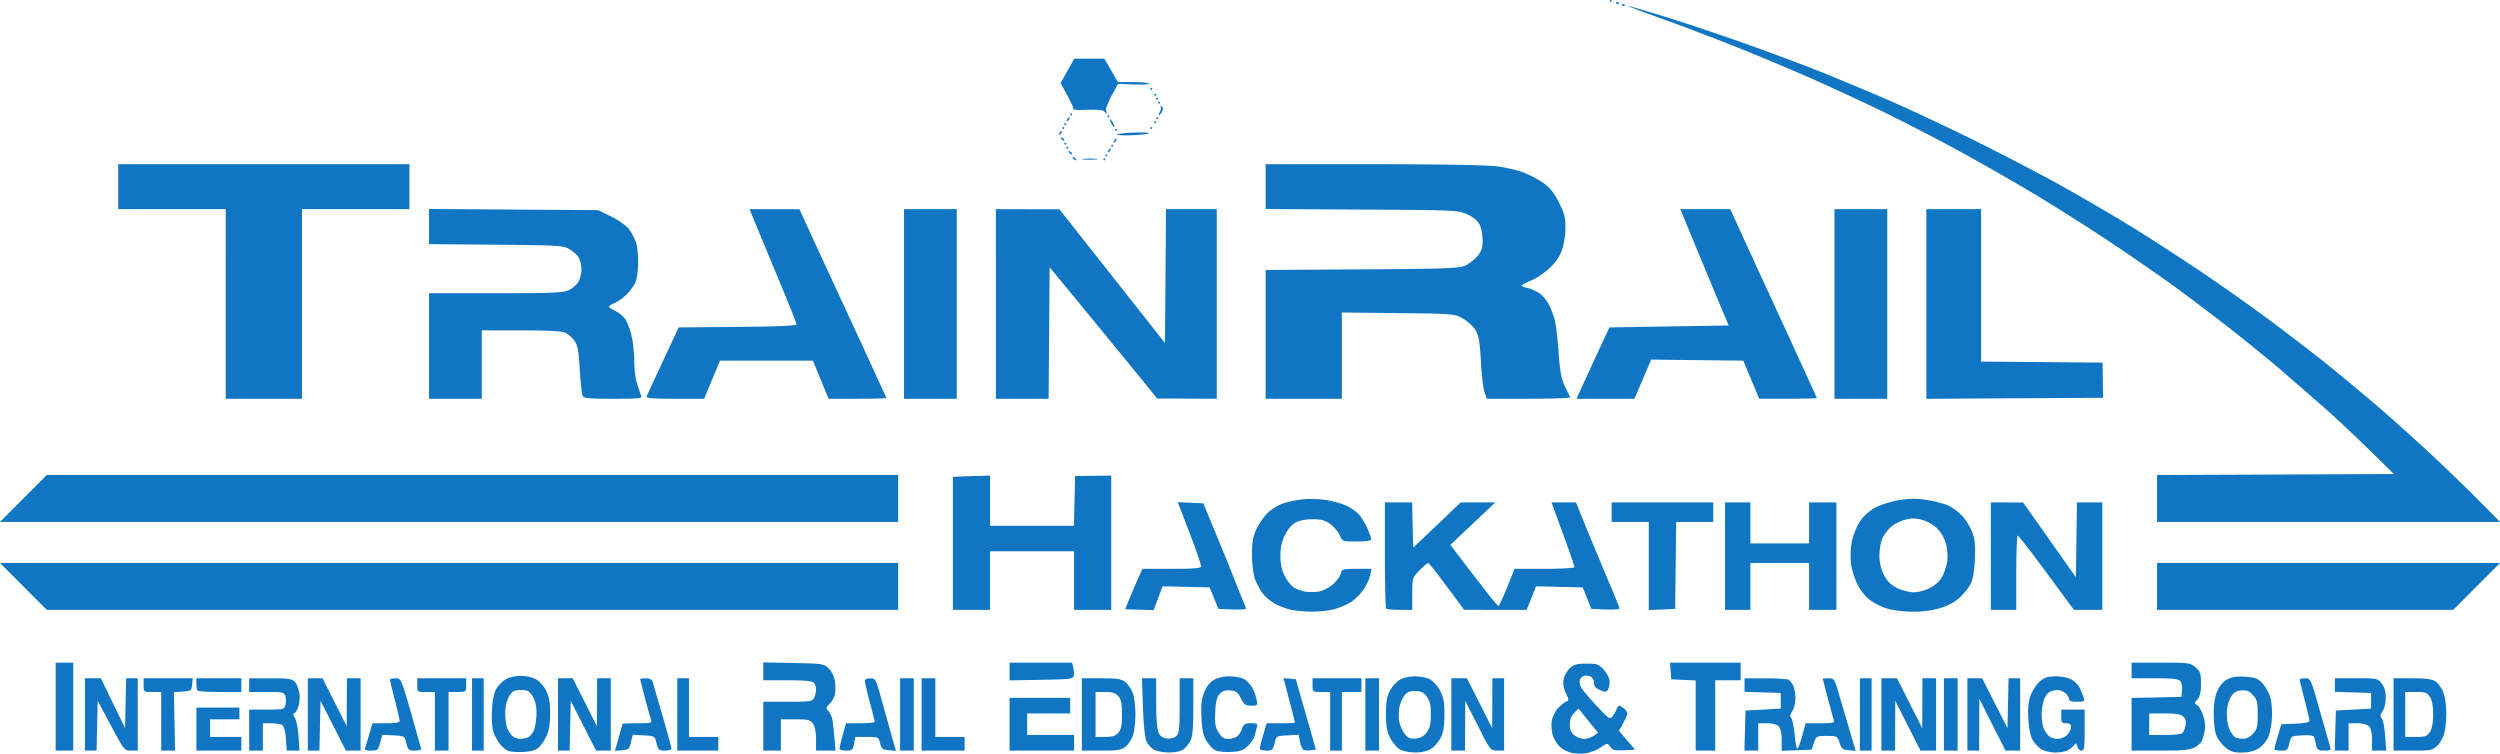 <svg xmlns="http://www.w3.org/2000/svg" width="1278.937" height="385.527" xmlns:v="https://vecta.io/nano"><path d="M810.969 385.397c-2.2.266-5.492.112-7.315-.343s-4.418-1.864-5.767-3.131-2.952-3.974-3.564-6.016c-.622-2.077-.803-5.364-.41-7.46.387-2.061 1.912-4.956 3.389-6.433s3.335-2.902 4.127-3.166c1.219-.406 1.165-1.063-.353-4.261-1.182-2.492-1.587-4.886-1.186-7.023.335-1.784 1.763-4.327 3.174-5.653 2.122-1.994 3.601-2.41 8.567-2.41 5.514 0 6.238.265 8.919 3.266 1.733 1.94 2.912 4.376 2.903 6-.008 1.504-.417 3.369-.908 4.144-.745 1.177-1.403 1.198-3.985.129-2.205-.913-3.092-1.949-3.092-3.61 0-1.281-.739-2.743-1.642-3.248s-2.437-.711-3.408-.457-1.972 1.252-2.225 2.217.043 2.663.658 3.772 4.167 5.296 7.895 9.304c6.413 6.894 6.856 7.185 8.223 5.385.795-1.046 1.712-2.69 2.039-3.652s.901-1.736 1.277-1.718 1.47.63 2.433 1.36 1.75 1.893 1.75 2.582-.964 2.969-2.142 5.065l-2.142 3.811 4.131 4.825 4.131 4.825-5.608.303c-4.713.255-5.836-.022-7.035-1.734-1.425-2.035-1.431-2.035-5.132.403-2.037 1.342-5.504 2.658-7.704 2.925zm-.612-7.397c1.467 0 3.678-.708 4.914-1.574l2.248-1.574-3.275-4.036-4.981-6.176-1.706-2.139-2.244 2.228c-1.509 1.498-2.244 3.424-2.244 5.879 0 2.608.66 4.185 2.311 5.522 1.271 1.029 3.511 1.871 4.977 1.871zm-542.676 6.68c-3.142.166-6.663-.107-7.824-.606s-3.048-2.098-4.193-3.553-2.611-4.252-3.259-6.215c-.685-2.075-.992-6.777-.734-11.233.285-4.923 1.092-8.762 2.256-10.733.997-1.688 3.147-3.857 4.777-4.82 1.715-1.013 4.987-1.751 7.765-1.751 2.87 0 6.056.742 7.922 1.844 1.716 1.014 4.011 3.683 5.1 5.931 1.437 2.968 1.973 6.123 1.957 11.522-.015 5.056-.609 8.714-1.859 11.434-1.01 2.2-2.817 4.873-4.016 5.939-1.492 1.328-3.978 2.034-7.891 2.241zm-1.575-6.68c1.372 0 3.317-.44 4.323-.979s2.326-2.406 2.934-4.149 1.103-5.466 1.101-8.271c-.002-3.319-.696-6.236-1.985-8.351-1.708-2.801-2.538-3.25-6.011-3.25s-4.303.449-6.011 3.25c-1.301 2.133-1.983 5.032-1.985 8.435-.002 2.852.409 6.269.913 7.595s1.661 3.155 2.571 4.065 2.778 1.655 4.149 1.655zm331.89 6.96c-2.765-.022-6.179-.666-7.586-1.431s-3.153-2.66-3.881-4.21c-.818-1.743-1.515-8.45-1.828-17.569l-.505-14.75h3.636 3.636l.015 12.75c.01 8.224.461 13.637 1.273 15.25.862 1.714 2.234 2.596 4.36 2.804 1.876.184 3.744-.338 4.727-1.321 1.345-1.345 1.625-4.029 1.625-15.554V347h3.5 3.5v14.55c0 10.952-.369 15.264-1.494 17.439-.822 1.589-2.497 3.592-3.722 4.45-1.328.93-4.259 1.545-7.256 1.521zm31.724-.286c-3.163.166-6.772-.215-8.019-.847s-3.245-2.729-4.438-4.66c-1.632-2.64-2.279-5.586-2.609-11.863-.333-6.351-.021-9.443 1.303-12.912 1.121-2.935 2.859-5.242 4.877-6.472 1.91-1.164 4.973-1.913 7.838-1.915 2.587-.002 5.86.524 7.275 1.168s3.402 2.557 4.416 4.25 2.117 4.541 2.45 6.328c.587 3.147.499 3.25-2.786 3.25-2.928 0-3.644-.514-5.225-3.75-1.541-3.153-2.397-3.797-5.383-4.049-2.612-.22-4.063.267-5.485 1.838-1.448 1.6-2.014 3.936-2.251 9.299-.259 5.841.059 7.761 1.72 10.412 1.442 2.301 2.791 3.25 4.618 3.25 1.419 0 3.404-.44 4.41-.979s2.303-2.338 2.882-4c.91-2.611 1.544-3.021 4.673-3.021 2.978 0 3.527.31 3.1 1.75-.286.962-.803 2.938-1.148 4.39s-1.942 3.898-3.546 5.436c-2.385 2.285-3.969 2.851-8.669 3.097zm94.249.282c-2.75-.02-6.235-.706-7.745-1.525s-3.737-3.388-4.951-5.71c-1.725-3.299-2.216-5.969-2.248-12.221-.03-5.926.455-9.003 1.871-11.868 1.052-2.127 3.298-4.713 4.992-5.746 1.88-1.147 4.949-1.88 7.88-1.882 2.64-.002 6.123.681 7.74 1.517s3.95 3.424 5.183 5.75c1.781 3.36 2.244 5.874 2.249 12.229.005 5.867-.502 9.031-1.903 11.868-1.05 2.127-3.296 4.713-4.99 5.746-1.963 1.197-4.894 1.865-8.08 1.842zm.265-7.153c2.505-.215 4.148-1.127 5.635-3.127 1.616-2.173 2.099-4.286 2.099-9.177 0-4.902-.481-6.998-2.108-9.177-1.664-2.229-2.904-2.823-5.892-2.823-2.881 0-4.234.602-5.668 2.523-1.036 1.388-2.152 4.175-2.48 6.194s-.304 5.225.052 7.125 1.588 4.649 2.736 6.109c1.677 2.131 2.786 2.595 5.624 2.351zm327.05 7.17c-2.374-.015-5.498-.76-6.943-1.657s-3.437-3.002-4.427-4.678c-1.159-1.963-1.961-5.827-2.252-10.86-.337-5.817-.018-8.95 1.249-12.267.936-2.45 3.053-5.593 4.706-6.983 2.333-1.963 4.117-2.528 7.978-2.528 2.735 0 6.293.683 7.906 1.517s3.559 2.747 4.324 4.25 1.703 3.746 2.084 4.983c.641 2.078.384 2.25-3.373 2.25-2.741 0-4.067-.439-4.067-1.345 0-.74-.823-2.09-1.829-3s-2.835-1.655-4.066-1.655-3.06.44-4.066.979-2.326 2.406-2.934 4.149-1.105 5.099-1.105 7.456.412 5.37.916 6.696 1.661 3.155 2.571 4.065 2.973 1.655 4.584 1.655 3.829-.9 4.929-2 2-2.9 2-4c0-1.467-.667-2-2.5-2-2.19 0-2.5-.433-2.5-3.5V363h6 6v10.5c0 8.941-.237 10.5-1.594 10.5-.877 0-1.846-.967-2.155-2.148-.476-1.821-.728-1.922-1.656-.663-.602.816-2.078 2.008-3.279 2.648s-4.126 1.151-6.5 1.137zm95.511.023c-4.166.003-5.799-.522-8.386-2.7-1.767-1.487-3.827-4.172-4.577-5.968-.764-1.83-1.354-6.685-1.342-11.047.015-5.472.586-9.024 1.921-11.966 1.19-2.62 3.11-4.81 5.138-5.859 2.341-1.211 4.898-1.555 9.227-1.242 5.176.374 6.369.859 8.791 3.569 1.541 1.725 3.324 5.066 3.963 7.425s.953 7.218.7 10.797-1.225 7.987-2.16 9.794-3.14 4.165-4.901 5.238c-2.083 1.27-5.009 1.953-8.375 1.956zm.749-7.075c1.551.048 3.541-.948 5-2.502 2.111-2.247 2.424-3.529 2.424-9.919 0-6.427-.307-7.665-2.469-9.967-1.913-2.036-3.253-2.561-5.951-2.331-2.739.234-3.897 1.01-5.424 3.634-1.244 2.138-1.942 5.201-1.942 8.523 0 2.853.73 6.598 1.622 8.323s2.194 3.366 2.893 3.648 2.43.547 3.847.59zM32.969 384h-4.5v-22.5V339h4.5 4.5v22.5V384zm13.47 0h-2.97v-18.5V347h4.071 4.071l6.179 12.75 6.179 12.75.28-12.75.28-12.75h2.97 2.97v18.5V384h-3.425c-3.363 0-3.546-.227-10.25-12.75l-6.825-12.75-.28 12.75-.28 12.75zm39.58 0h-3.55v-15-15h-4.5c-4.476 0-4.5-.019-4.5-3.5V347h12.563 12.563l-.313 3.25c-.298 3.088-.538 3.265-4.813 3.543l-4.5.293.3 14.957.3 14.957zm25.95 0h-11.5v-11-11h11 11v3 3h-7.5-7.5v4.5 4.5h8 8v3.5 3.5zm19 0h-3.5v-10.5V363h8.981c8.674 0 9.002-.083 9.59-2.428.335-1.335.313-3.36-.048-4.5-.601-1.892-1.432-2.072-9.59-2.072h-8.933v-3.5-3.5h10.845c9.429 0 11.072.251 12.585 1.922.957 1.057 1.985 3.749 2.284 5.981.305 2.277-.005 5.384-.706 7.078-.688 1.66-1.656 3.019-2.152 3.019s-.266 1.012.512 2.25 1.628 5.512 1.89 9.5l.476 7.25h-3.246-3.246l-.44-6.079c-.274-3.781-.981-6.422-1.87-6.985-.787-.498-3.343-.912-5.68-.921l-4.25-.015v7 7zm29.47 0h-2.97v-18.5V347h3.769 3.769l6.173 12.25 6.173 12.25.058-12.25.058-12.25h3.5 3.5v18.5V384l-3.75-.004-3.75-.004-6.5-12.746-6.5-12.746-.28 12.75-.28 12.75h-2.97zm29.384 0c-2.439 0-3.419-.395-3.097-1.25.259-.687 1.22-3.837 2.135-7l1.664-5.75h6.972c4.922 0 6.966-.368 6.952-1.25-.011-.687-1.127-5.525-2.48-10.75s-2.469-9.837-2.48-10.25 1.257-.75 2.819-.75c2.818 0 2.877.131 8.003 17.75l5.161 18.5c-.002.413-1.498.75-3.326.75-3.009 0-3.411-.355-4.25-3.75-.923-3.735-.949-3.751-6.625-4.048l-5.698-.298-1.09 4.048c-1.015 3.771-1.334 4.048-4.659 4.048zm36.146 0h-3.5v-15-15h-4.5c-4.476 0-4.5-.019-4.5-3.5V347h12.5 12.5v3.5c0 3.481-.024 3.5-4.5 3.5h-4.5v15 15zm18.5 0h-3v-18.5V347h3 3v18.5V384zm43.97 0h-2.97v-18.5V347h3.769 3.769l6.173 12.25 6.173 12.25.058-12.25.058-12.25h3.5 3.5v18.5V384H308.7h-3.769l-6.481-12.75-6.481-12.75-.28 12.75-.28 12.75zm29.802-.193l-3.664.307 1.946-6.804 1.946-7.057c0-.139 3.405-.253 7.567-.253 7.227 0 7.537-.094 6.902-2.095-.366-1.152-1.746-6.135-3.067-11.072l-2.402-9.405c0-.235 1.32-.428 2.933-.428 1.928 0 3.111.6 3.454 1.75l5.067 17.422c2.5 8.619 4.546 16.157 4.546 16.75S341.973 384 340.145 384c-3.009 0-3.411-.355-4.25-3.75-.921-3.729-.958-3.752-6.566-4.047l-5.64-.297-.892 3.797c-.812 3.455-1.222 3.824-4.556 4.104zm38.728.193h-10.5v-18.5V347h3 3v15 15h7.5 7.5v3.5 3.5zm38 0h-4.5v-12.5V359h12.465c11.3 0 12.562-.181 13.5-1.934.569-1.064 1.035-2.999 1.035-4.3s-.54-2.906-1.2-3.566c-.803-.803-5.267-1.2-13.5-1.2h-12.3v-4.57-4.57l15.48.32c15.138.313 15.537.378 18.075 2.918 1.609 1.611 2.803 4.152 3.144 6.69.302 2.251.257 5.256-.1 6.678s-1.574 3.511-2.705 4.642c-1.878 1.878-1.92 2.206-.486 3.79.863.954 1.778 3.055 2.033 4.669s.703 5.747.997 9.184l.533 6.25h-4.985-4.985v-5.777c0-3.611-.584-6.611-1.557-8-1.372-1.958-2.442-2.223-9-2.223h-7.443v8 8zm37.889 0c-1.864 0-3.389-.457-3.389-1.015s.749-3.708 1.664-7l1.664-5.985h7.336c4.035 0 7.335-.337 7.334-.75s-1.126-4.945-2.5-10.072-2.497-9.965-2.497-10.75c0-.894 1.037-1.428 2.771-1.428 2.689 0 2.866.348 5.977 11.75l5.174 18.557 1.968 6.807-3.638-.307c-3.166-.267-3.746-.728-4.474-3.557-.825-3.207-.915-3.25-6.763-3.25h-5.926l-.657 3.5c-.597 3.182-.964 3.5-4.045 3.5zm31.111 0h-3.5v-18.5V347h3.5 3.5v18.5V384zm18.5 0h-11v-18.5V347h3.5 3.5v15 15h7.5 7.5v3.5 3.5zm50.5 0h-16.5v-13.5V357h15.5 15.5v4 4h-11-11v5.5 5.5h12 12v4 4zm30.365 0h-9.865v-18.5V347h9.865c8.376 0 10.252.304 12.428 2.016 1.409 1.109 3.132 3.696 3.828 5.75s1.265 6.884 1.265 10.734-.569 8.68-1.265 10.734-2.418 4.641-3.828 5.75c-2.176 1.711-4.051 2.016-12.428 2.016zm1.98-7c3.656 0 5.313-.517 6.75-2.105 1.507-1.665 1.905-3.63 1.905-9.395s-.398-7.73-1.905-9.395c-1.437-1.588-3.094-2.105-6.75-2.105h-4.845v11.5V377zm82.479 7c-1.828 0-3.324-.469-3.324-1.043s.788-3.723 1.75-6.999l1.75-5.955 7.25-.001c3.987-.001 7.25-.166 7.25-.367s-1.321-5.402-2.937-11.559l-2.937-11.193 3.159.309 3.159.309 5.139 18 5.139 18-2.445.325c-1.345.179-3.026.102-3.735-.17s-1.596-2.127-1.97-4.123l-.681-3.628-5.696.298c-5.672.297-5.699.314-6.622 4.048-.839 3.395-1.241 3.75-4.25 3.75zm35.676 0h-3v-15-15h-4.5c-4.476 0-4.5-.019-4.5-3.5V347h12.5 12.5v3.5 3.5h-5-5v15 15zm18.5 0h-3.5v-18.5V347h3.5 3.5v18.5V384zm44 0h-3.5v-18.5V347h3.992 3.992l6.455 12.75 6.455 12.75.052-12.75.052-12.75h3 3v18.5V384h-3.492c-3.47 0-3.534-.083-9.948-12.75l-6.455-12.75-.052 12.75-.052 12.75zm126.5 0h-5v-17.952-17.952l-6.25-.298-6.25-.298-.308-4.25-.308-4.25h18.058 18.058v4.5 4.5h-6.5-6.5v18 18zm23.465 0h-3.535l.285-10.25.285-10.25 9-.5 9-.5v-4-4l-9.25-.288-9.25-.288v-3.462V347l10.75.015c5.913.008 11.245.346 11.85.75s1.618 1.718 2.25 2.919 1.15 4.139 1.15 6.527-.714 5.363-1.587 6.609c-1.147 1.637-1.292 2.621-.523 3.547.585.705 1.364 4.51 1.73 8.457s.985 7.176 1.375 7.176 1.5-2.925 2.467-6.5l1.759-6.5h7.456c6.639 0 7.397-.192 6.919-1.75-.296-.962-1.675-6.025-3.065-11.25l-2.53-9.75c-.001-.137 1.328-.25 2.955-.25 2.789 0 3.071.385 4.942 6.75l5.464 18.556 3.48 11.806-3.547-.306c-3.068-.264-3.699-.778-4.672-3.806-1.103-3.43-1.233-3.5-6.536-3.5-5.293 0-5.436.076-6.586 3.5l-1.175 3.5-7.664.292-7.664.292v-5.471c0-3.64-.526-5.996-1.571-7.042-.955-.955-3.307-1.571-6-1.571h-4.429v7 7zm58.535 0h-3v-18.5V347h3 3v18.5V384zm11.5 0h-3.5v-18.5V347h3.992 3.992l6.455 12.75 6.455 12.75.052-12.75.052-12.75h3.5 3.5v18.5V384h-3.992-3.992l-6.455-12.75-6.455-12.75-.052 12.75-.052 12.75zm32 0h-3.5v-18.5V347h3.5 3.5v18.5V384zm11.5 0h-3v-18.5V347h3.769 3.769l6.482 12.75 6.482 12.75.28-12.75.28-12.75h2.97 2.97v18.5V384h-3.767-3.767l-6.675-13.25-6.675-13.25-.058 13.25-.058 13.25h-3zm95.55 0h-14.55v-13.47-13.47l12.75-.28 12.75-.28.318-3.315c.175-1.823-.217-3.961-.872-4.75-.912-1.099-3.971-1.435-13.068-1.435h-11.878v-4-4h14.944c14.356 0 15.055.095 17.75 2.413 2.493 2.144 2.806 3.081 2.806 8.395 0 4.385-.487 6.519-1.823 7.996-1.663 1.838-1.68 2.094-.195 2.926.896.501 2.291 2.834 3.101 5.185.917 2.661 1.224 5.654.813 7.929-.363 2.011-1.063 4.438-1.557 5.395s-2.212 2.419-3.819 3.25c-2.212 1.144-6.449 1.51-17.47 1.51zm2.2-8.015c4.263-.008 8.306-.368 8.985-.8s1.508-2.151 1.842-3.821c.425-2.126.109-3.535-1.056-4.7-1.272-1.272-3.531-1.664-9.592-1.664h-7.929v5.5 5.5l7.75-.015zM1166.87 384c-1.87 0-3.395-.337-3.387-.75s.82-3.45 1.806-6.75l1.793-6 7.194-.294c4.801-.196 7.187-.695 7.174-1.5-.011-.663-1.127-5.481-2.48-10.706s-2.469-9.837-2.48-10.25 1.245-.75 2.791-.75c2.785 0 2.856.158 7.665 17.25l5.296 18.5c.3.85-.707 1.25-3.146 1.25-3.101 0-3.67-.373-4.19-2.75-.331-1.512-.784-3.335-1.007-4.05-.285-.917-2.093-1.212-6.133-1-5.719.3-5.73.307-6.611 4.05-.806 3.425-1.177 3.75-4.283 3.75zm31.064 0h-3.535l.285-10.25.285-10.25 9-.5 9-.5v-4-4l-9.25-.288-9.25-.288v-3.462V347h10.927c10.614 0 10.987.076 13 2.635 1.421 1.806 2.073 4.095 2.073 7.277 0 2.621-.691 5.629-1.587 6.908-1.222 1.745-1.321 2.586-.427 3.662.638.768 1.417 4.799 1.731 8.957l.572 7.56h-3.644-3.644v-5.429c0-3.602-.529-5.957-1.571-7-.956-.955-3.307-1.571-6-1.571h-4.429v7 7zm36.389 0h-9.854v-18.5V347h9.535c6.953 0 10.18.422 11.915 1.559 1.309.858 3.093 3.342 3.965 5.52.9 2.25 1.582 6.868 1.579 10.691 0 3.701-.489 8.472-1.081 10.602s-2.23 4.942-3.64 6.25c-2.34 2.169-3.43 2.377-12.419 2.377zm1.623-7c4.747 0 5.697-.335 7.125-2.515 1.102-1.681 1.648-4.66 1.648-8.985s-.546-7.303-1.648-8.985c-1.428-2.18-2.378-2.515-7.125-2.515h-5.477v11.5V377zm-1123.31-23c-5.958 0-11.133-.3-11.5-.667s-.667-1.942-.667-3.5V347h11.5 11.5v3.5 3.5zm420.071-6.225l-16.237.275v-4.525V339h15.981 15.981l.608 2.421c.334 1.331.45 3.244.256 4.25-.32 1.669-1.774 1.853-16.589 2.104zm138.331-34.875c-3.888-.055-8.763-.5-10.834-.988s-5.532-1.789-7.692-2.89-5.069-3.501-6.465-5.331-3.222-5.266-4.058-7.635c-.886-2.511-1.516-7.694-1.51-12.431.008-6.457.496-9.151 2.378-13.124 1.302-2.75 3.887-6.443 5.744-8.207s5.317-3.892 7.688-4.729 7.095-1.801 10.496-2.144c3.438-.346 9.046-.098 12.63.558 3.545.649 8.045 2.001 10 3.004s4.539 2.88 5.742 4.171 3.106 4.372 4.228 6.847 2.05 5.063 2.062 5.75c.016.889-2.109 1.25-7.357 1.25-7.288 0-7.394-.038-8.647-3.061-.697-1.683-2.801-4.23-4.675-5.66-2.724-2.077-4.55-2.607-9.103-2.64-3.478-.025-6.922.611-8.844 1.632-1.947 1.035-4.038 3.496-5.482 6.451-1.672 3.422-2.327 6.479-2.307 10.777.019 4.215.687 7.26 2.245 10.235 1.22 2.329 3.289 4.938 4.599 5.796s3.979 1.82 5.931 2.136 5.16.274 7.127-.095 5.095-2.004 6.95-3.633 3.654-4.082 3.998-5.451c.597-2.378.963-2.489 8.185-2.489h7.56l-.653 3.25c-.359 1.788-1.874 5.043-3.367 7.235s-4.232 5.009-6.088 6.259-5.633 2.945-8.394 3.765-8.201 1.446-12.088 1.39zm307.576.033c-4.205-.037-9.817-.651-12.472-1.365s-6.7-2.613-8.987-4.221c-2.653-1.864-5.158-4.902-6.915-8.385-1.515-3.004-3.034-7.956-3.376-11.006s-.097-8.07.544-11.156 2.484-7.603 4.096-10.037c1.79-2.702 4.811-5.449 7.759-7.053 2.655-1.445 8.109-3.169 12.119-3.832 5.585-.922 9.028-.934 14.709-.051 4.08.634 9.139 2.031 11.243 3.104s5.189 3.505 6.857 5.405 3.817 5.509 4.776 8.02c1.355 3.548 1.647 6.638 1.311 13.855-.282 6.061-1.02 10.402-2.122 12.492-.929 1.762-3.338 4.804-5.353 6.761-2.438 2.368-5.817 4.222-10.104 5.547-4.194 1.295-9.108 1.966-14.086 1.922zm.41-9.933c2.378 0 5.968-.972 8.461-2.29 2.765-1.462 5.037-3.653 6.287-6.061 1.076-2.074 2.17-5.661 2.431-7.971s-.063-6.193-.719-8.629c-.67-2.488-2.604-5.84-4.413-7.65-1.796-1.796-5.185-3.757-7.66-4.434-3.44-.94-5.453-.947-8.94-.03-2.475.65-5.793 2.393-7.373 3.873s-3.493 4.139-4.25 5.909-1.377 5.612-1.377 8.538c0 3.529.758 6.823 2.25 9.782 1.644 3.26 3.452 5.068 6.712 6.712 2.479 1.25 6.298 2.25 8.593 2.25zm-737.32 9H23.938l-11.969-12L0 288h229.734 229.734v12 12zm255.266 0h-9.5v-34-34l2.25-.151c1.238-.083 5.512-.24 9.5-.348l7.25-.197v12.848V269h21.47 21.47l.28-12.75.28-12.75 9.25-.094 9.25-.094v34.344V312h-9.5-9.5v-15-15h-21.5-21.5v15 15h-9.5zm85.931-.095l-7.288-.193 1.844-4.606a346.38 346.38 0 0 1 4.416-10.356l2.572-5.75h15.013c11.35 0 15.01-.305 15-1.25-.007-.687-1.751-5.975-3.876-11.75l-5.991-15.796-2.127-5.296 6.569.296 6.569.296 10.923 26.5 10.934 27.294c.006.437-3.186.662-7.093.5l-7.104-.294-2.206-5.5-2.206-5.5-12.057-.28-12.057-.28-2.273 6.079-2.273 6.079-7.288-.193zm133.235.095c-3.483 0-6.633-.3-7-.667s-.667-12.742-.667-27.5V257h6.968 6.968l.282 11.586.282 11.586 12.156-11.586L747.282 257l8.844.018 8.844.018-11.5 10.847-11.5 10.847 7.526 9.885 12 15.561c2.461 3.122 4.741 5.709 5.067 5.75s2.321-4.201 4.433-9.426l3.839-9.5h15.317c8.586 0 15.317-.402 15.317-.914 0-.503-2.645-8.153-5.878-17L793.714 257h6.246 6.246l5.779 14.25 11.131 26.694c2.944 6.844 5.352 12.826 5.352 13.294s-3.236.718-7.192.556l-7.192-.294-2.206-5.5-2.206-5.5-11.94-.279-11.94-.279-2.395 6.029-2.395 6.029-16.017-.017-16.017-.017-8.842-11.983c-4.863-6.591-9.159-11.983-9.547-11.983s-2.372 1.706-4.408 3.792c-3.662 3.75-3.703 3.883-3.703 12V312zm134.083-.204l-6.75.296v-22.546V267h-9.5-9.5v-5-5h26 26v5 5h-9.481-9.481l-.269 22.25-.269 22.25zm38.75.204h-6.5v-27.5V257h6.5 6.5v10.5V278h15 15v-10.5V257h7 7v27.5V312h-7-7v-12-12h-15-15v12 12zm136 0h-6.5v-27.5V257l8.25.029 8.25.029 13.5 19.116 13.5 19.116.272-19.145.272-19.145h6.478 6.478v27.5V312h-7.254-7.254l-13.996-18.992c-7.698-10.446-14.333-18.996-14.746-19s-.75 8.542-.75 18.992v19zm154.266 0h-75.766v-12-12h87.734 87.734l-11.969 12L1255 312zm-949.5-45H0l11.969-12 11.969-12h217.766 217.766v12 12zm961.467 0h-87.733v-11.992-11.992l60.591-.258 60.591-.258-11.841-11.626c-6.512-6.394-16.791-16.069-22.842-21.5l-23.5-20.453c-6.874-5.818-18.824-15.518-26.555-21.555s-19.881-15.222-27-20.412-21.849-15.395-32.733-22.679-29.259-18.905-40.835-25.826S1009 80.877 997.634 74.778s-28.09-14.655-37.165-19.013-23.925-11.219-33-15.246-25.589-10.992-36.698-15.478-28.884-11.262-39.5-15.057-18.893-6.919-18.393-6.942 9.041 2.475 18.979 5.551 28.205 9.195 40.591 13.596 29.271 10.693 37.521 13.98 23.55 9.643 34 14.124 30.925 14.051 45.5 21.265 34.825 17.761 45 23.437 25.475 14.579 34 19.785 24.275 15.333 35 22.504 27.375 18.89 37 26.042 23.125 17.52 30 23.039 18.373 15.078 25.551 21.241 19.328 17.052 27 24.197 18.892 17.988 24.932 24.094L1278.935 267zM134.969 204h-19.5v-48.5V107h-27.5-27.5V95.5 84h74.5 74.5v11.5V107h-27.5-27.5v48.5V204zm98 0h-13.5v-27-27h34.099c29.489 0 34.565-.221 37.544-1.635 1.895-.899 4.1-2.902 4.901-4.45s1.449-4.3 1.441-6.115-.572-4.4-1.252-5.745-2.811-3.37-4.735-4.5c-3.314-1.947-5.299-2.071-37.748-2.364l-34.25-.31v-8.989-8.989l43.274.299 43.274.299 6.721 3.31c3.828 1.885 7.74 4.684 9.088 6.5 1.302 1.754 2.879 4.719 3.505 6.589s1.138 6.497 1.138 10.282-.608 8.331-1.352 10.101-2.82 4.647-4.614 6.394-4.561 3.714-6.148 4.371-2.876 1.478-2.864 1.824 1.447 1.304 3.189 2.129 4.028 2.682 5.081 4.126 2.535 5.269 3.295 8.5 1.389 9.065 1.398 12.965.637 9.075 1.395 11.5 1.707 5.196 2.107 6.159c.674 1.621-.377 1.75-14.273 1.75-13.349 0-15.078-.193-15.708-1.75-.39-.963-1.024-7.036-1.409-13.497-.57-9.547-1.084-12.262-2.745-14.5-1.124-1.514-3.126-3.309-4.448-3.989-1.671-.859-8.573-1.24-22.654-1.25l-20.25-.015v17.5V204zm112.267 0c-11.605 0-14.86-.282-14.443-1.25.296-.687 4.106-8.9 8.468-18.25l7.93-17 30.139-.265c21.087-.185 30.139-.595 30.139-1.364 0-.605-4.551-11.961-10.112-25.235l-11.985-28.886-1.873-4.75 12.735.019 12.735.019 10.447 22.731 22.25 48.092 11.803 25.75c0 .214-6.658.389-14.795.389h-14.795l-4.009-9.75-4.009-9.75h-23.77-23.77l-4.052 9.75-4.052 9.75zm130.733 0h-13.5v-48.5V107h13.5 13.5v48.5V204zm46.987 0h-13.487v-48.5V107l16.25.039 16.25.039 27 34.192 27 34.192.263-34.231.263-34.231h12.987 12.987v48.5V204l-15.25-.071-15.25-.071-9.048-11.179-27.5-33.561-18.452-22.382-.263 33.632-.263 33.632zm144.013 0h-19.5v-32.948-32.948l49.25-.302c42.759-.262 49.717-.515 52.797-1.916 1.951-.888 4.763-3.06 6.25-4.827 2.145-2.549 2.703-4.24 2.703-8.186 0-2.735-.707-6.34-1.571-8.011-.986-1.907-3.313-3.843-6.25-5.2-4.566-2.11-5.865-2.169-53.929-2.448l-49.25-.286V95.464 84h54.776c31.932 0 58.235.434 63.069 1.04 4.561.572 10.732 1.952 13.713 3.068s7.563 3.497 10.181 5.292c3.554 2.436 5.63 4.955 8.188 9.939 2.801 5.456 3.434 7.815 3.462 12.919.019 3.439-.757 8.562-1.728 11.404-1.211 3.544-3.235 6.536-6.462 9.551-2.585 2.415-6.835 5.267-9.446 6.339s-4.748 2.23-4.75 2.574 1.384.903 3.08 1.242 4.406 1.558 6.023 2.709 3.781 3.745 4.811 5.764 2.369 5.512 2.974 7.761 1.491 9.693 1.968 16.542c.675 9.702 1.383 13.547 3.202 17.405l2.72 5.702c.211.412-9.284.75-21.101.75h-21.486l-1.196-3.25c-.658-1.787-1.5-8.885-1.873-15.773-.536-9.912-1.1-13.247-2.703-16-1.114-1.913-4.028-4.602-6.475-5.977-4.416-2.481-4.663-2.502-33.199-2.819l-28.75-.319v22.069V204zm154.376 0H806.54l1.882-4.25 8.395-18.25 6.513-14 30.506-.5 30.506-.5-6.505-15.5-12.368-29.75-5.863-14.25h12.783 12.783l8.087 17.75 22.148 48.1 14.061 30.75c0 .22-6.638.394-14.75.388l-14.75-.012-4.083-9.738-4.083-9.738-23.549-.268-23.549-.268-4.278 10.018L836.15 204h-14.805zm130.624 0h-13.5v-48.5V107h13.5 13.5v48.5V204zm78.706-.24l-45.206.26v-48.51V107h14 14v38.986 38.986l31.08.264 31.081.264.126 9 .126 9zM550.028 82c-.243 0-.762-.52-1.155-1.155-.442-.715-.274-.883.441-.441.635.392 1.155.912 1.155 1.155s-.198.441-.441.441zm7.441-.32c-3.575 0-5.038-.181-3.25-.403a31.83 31.83 0 0 1 6.5 0c1.788.222.325.403-3.25.403zm7.5.32a.5.5 0 1 1 0-1 .5.5 0 1 1 0 1zm1-2a.5.5 0 1 1 0-1 .5.5 0 1 1 0 1zm-17.941-1c-.243 0-.762-.52-1.155-1.155-.442-.715-.274-.883.441-.441.635.392 1.155.912 1.155 1.155s-.198.441-.441.441zm18.823-1c-.275 0-.222-.45.118-1s.843-1 1.118-1 .222.45-.118 1-.843 1-1.118 1zm-20.882-2a.5.5 0 1 1 0-1 .5.5 0 1 1 0 1zm23-1a.5.5 0 1 1 0-1 .5.5 0 1 1 0 1zm-24-1a.5.5 0 1 1 0-1 .5.5 0 1 1 0 1zm24.882-1c-.275 0-.222-.45.118-1s.843-1 1.118-1 .222.45-.118 1-.843 1-1.118 1zm-25.823-1c-.243 0-.762-.52-1.155-1.155-.442-.715-.274-.883.441-.441.635.392 1.155.912 1.155 1.155s-.198.441-.441.441zm35.189-2.825c-4.264.179-7.751.021-7.75-.351s3.807-.822 8.457-1 8.138-.02 7.75.351-4.193.821-8.457 1zM541.851 69c-.275 0-.222-.45.118-1s.843-1 1.118-1 .222.45-.118 1-.843 1-1.118 1zm29.118-2a.5.5 0 1 1 0-1 .5.5 0 1 1 0 1zm-27-1a.5.5 0 1 1 0-1 .5.5 0 1 1 0 1zm45 0a.5.5 0 1 1 0-1 .5.5 0 1 1 0 1zm-18.93-1c-.275 0-.982-.9-1.57-2s-.845-2-.57-2 .982.9 1.57 2 .845 2 .57 2zm-25.07-1a.5.5 0 1 1 0-1 .5.5 0 1 1 0 1zm46-1a.5.5 0 1 1 0-1 .5.5 0 1 1 0 1zm-45.118-1c-.275 0-.222-.45.118-1s.843-1 1.118-1 .222.45-.118 1-.843 1-1.118 1zm46.118-1a.5.5 0 1 1 0-1 .5.5 0 1 1 0 1zm-25-1a.5.5 0 1 1 0-1 .5.5 0 1 1 0 1zm-19-1a.5.5 0 1 1 0-1 .5.5 0 1 1 0 1zm44.93 0c-.275 0-.05-.841.5-1.869s.678-2.225.285-2.66-.151-.467.538-.071c.915.526.973 1.244.215 2.66-.571 1.067-1.263 1.939-1.538 1.939zm-26.761-1c-.148 0-.756-.487-1.352-1.083-.65-.65-4.091-.95-8.608-.75-4.139.183-7.333.026-7.099-.35s-1.139-3.53-3.051-7.009l-3.477-6.326 3.517-6.241L549.585 30l7.692.011 7.692.011 3.448 5.989L571.865 42h7.743c4.259 0 7.953.337 8.21.75s-3.204.619-7.691.458l-8.158-.292-3.329 6.114c-1.831 3.363-3.083 6.757-2.781 7.542s.427 1.428.279 1.428zm26.831-5a.5.5 0 1 1 0-1 .5.5 0 1 1 0 1zm-1-2a.5.5 0 1 1 0-1 .5.5 0 1 1 0 1zm-1-2a.5.5 0 1 1 0-1 .5.5 0 1 1 0 1zm-2-3a.5.5 0 1 1 0-1 .5.5 0 1 1 0 1zm241.5-43c-.733 0-1.033-.3-.667-.667s.967-.367 1.333 0 .067.667-.667.667zm-3-1c-.733 0-1.033-.3-.667-.667s.967-.367 1.333 0 .067.667-.667.667zm-3.5-1a.5.5 0 0 1-.5-.5.5.5 0 1 1 1 0 .5.5 0 0 1-.5.5z" fill="#1076c4"/></svg>